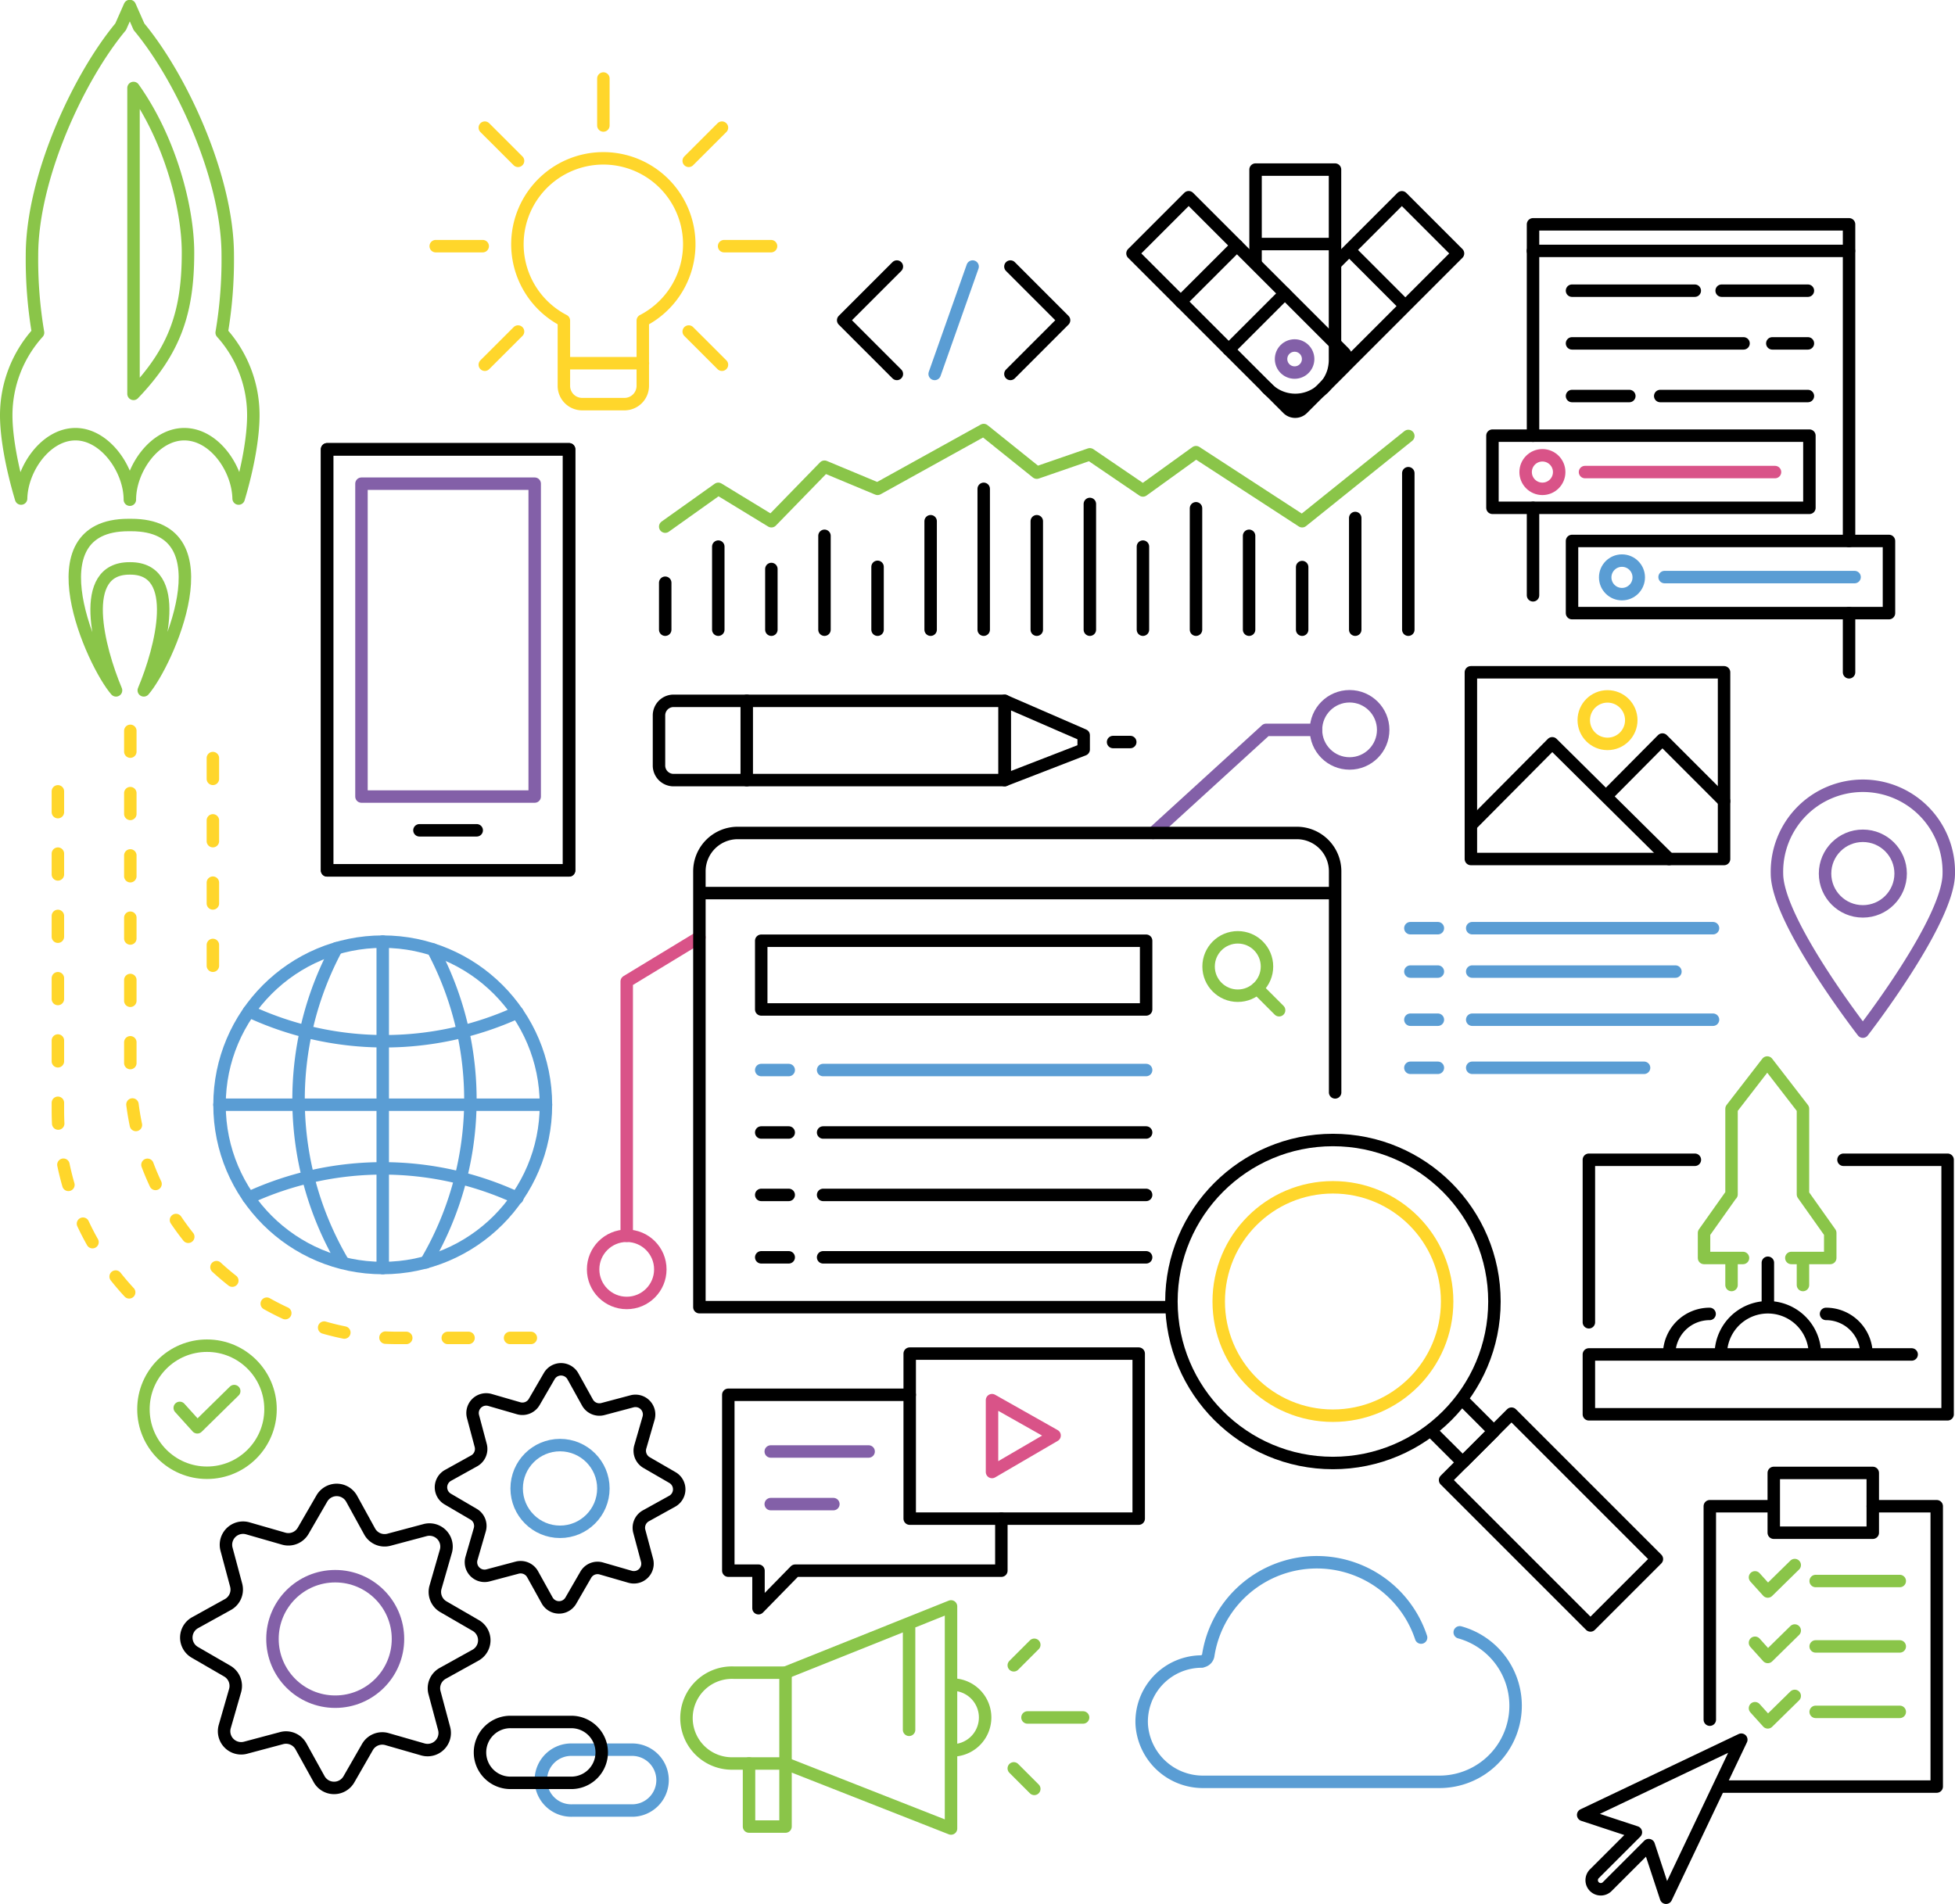 <svg xmlns="http://www.w3.org/2000/svg" viewBox="0 0 470.75 458.51"><defs><style>.cls-1,.cls-2,.cls-3,.cls-4,.cls-5,.cls-6{fill:none;stroke-linecap:round;stroke-linejoin:round;stroke-width:3px}.cls-1{stroke:#5a9dd4}.cls-2{stroke:#8360a8}.cls-3{stroke:#d95388}.cls-4{stroke:#8ac549}.cls-5{stroke:#000}.cls-6{stroke:#ffd62b}</style></defs><g id="Layer_2" data-name="Layer 2"><g id="Layer_2-2" data-name="Layer 2"><path class="cls-1" d="M152.48 436a7.33 7.33 0 0 0 0-14.65h-14.65a7.33 7.33 0 1 0 0 14.65z"/><path class="cls-2" d="M277.67 200.59l27.21-24.83h12"/><circle class="cls-2" cx="324.97" cy="175.76" r="8.09"/><circle class="cls-3" cx="150.91" cy="305.68" r="8.09"/><path class="cls-3" d="M150.91 297.59v-61.24l17.5-10.63"/><path id="flame" class="cls-4" d="M31.6 126.43h-.66c-23.73 0-8.62 33.39-3 39.82-4.24-10.09-9.26-29.37 3.23-29.37h.22c12.49 0 7.47 19.28 3.23 29.37 5.6-6.43 20.7-39.82-3.02-39.82z"/><path class="cls-4" d="M53.38 80.11a105.7 105.7 0 0 0 1.46-18.66c0-18.57-11.09-42.66-21.37-55l-2.21-5-2.21 5C18.79 18.79 7.7 42.88 7.7 61.45a105.7 105.7 0 0 0 1.46 18.66A29.67 29.67 0 0 0 1.5 100c0 5.13 1.3 12.43 3.58 20.06.15-7.18 5.95-15.5 13.09-15.5s13.1 8.54 13.1 15.77c0-7.23 5.86-15.77 13.1-15.77s12.94 8.32 13.09 15.5C59.74 112.47 61 105.17 61 100a29.67 29.67 0 0 0-7.62-19.89zM32.15 94.85V21.19c8.75 12.27 13.12 28.72 13.12 39.66 0 14.33-3.16 23.6-13.12 34z"/><path class="cls-5" d="M282.07 314.78H168.41V209.83a9.24 9.24 0 0 1 9.24-9.24h134.6a9.24 9.24 0 0 1 9.24 9.24v53.23m-153.08-47.99h153.08"/><path class="cls-5" d="M183.3 226.54h92.68v16.55H183.3z"/><circle class="cls-4" cx="298.05" cy="232.75" r="7.03"/><path class="cls-4" d="M308 243.28l-5.27-5.27"/><path class="cls-1" d="M183.3 257.68h6.62m8.28 0h77.78"/><path class="cls-5" d="M183.3 272.72h6.62m8.28 0h77.78m-92.68 15.03h6.62m8.28 0h77.78m-92.68 15.03h6.62m8.28 0h77.78"/><path class="cls-1" d="M339.61 257.14h6.62m8.27 0h41.38m-56.27-11.58h6.62m8.27 0h57.98m-72.87-11.59h6.62m8.27 0h48.93m-63.82-10.45h6.62m8.27 0h57.98"/><path class="cls-5" d="M137.83 429.33a7.33 7.33 0 0 0 0-14.65h-14.65a7.33 7.33 0 1 0 0 14.65z"/><path class="cls-2" d="M469.25 210.37c0 11.42-20.69 38.06-20.69 38.06s-20.68-26.64-20.68-38.06a20.69 20.69 0 1 1 41.37 0z"/><circle class="cls-2" cx="448.56" cy="210.37" r="9.1"/><circle class="cls-1" cx="92.16" cy="266.06" r="39.3"/><path class="cls-1" d="M59.86 288.45a77.1 77.1 0 0 1 64.7.05m0-44.69a77.18 77.18 0 0 1-64.6-.29m44.29-14.87a77.07 77.07 0 0 1-1.68 75.35m-20.13-.27a77.09 77.09 0 0 1-1.38-75.39m-28.21 37.69h78.61m-39.3-39.28v78.61"/><path class="cls-5" d="M354.18 161.9h60.96v44.96h-60.96z"/><path class="cls-5" d="M401.9 206.86L373.77 179l-19.59 19.73m60.96-5.8l-14.84-14.84-13.57 13.67"/><circle class="cls-6" cx="387.08" cy="173.42" r="5.72"/><path class="cls-5" d="M104.62 407.59l2.33 8.7a4.12 4.12 0 0 1-5.11 5l-8.66-2.49a4.11 4.11 0 0 0-4.69 1.89L84 428.51a4.12 4.12 0 0 1-7.16-.07l-4.36-7.88a4.11 4.11 0 0 0-4.66-2l-8.7 2.32a4.11 4.11 0 0 1-5-5.11l2.49-8.65a4.12 4.12 0 0 0-1.9-4.7l-7.79-4.51a4.1 4.1 0 0 1 .07-7.15l7.88-4.36a4.13 4.13 0 0 0 2-4.66l-2.33-8.7a4.12 4.12 0 0 1 5.11-5l8.66 2.49a4.11 4.11 0 0 0 4.69-1.89l4.51-7.8a4.12 4.12 0 0 1 7.16.07l4.33 7.88a4.11 4.11 0 0 0 4.66 2l8.7-2.32a4.11 4.11 0 0 1 5 5.11l-2.49 8.65a4.12 4.12 0 0 0 1.9 4.7l7.79 4.51a4.11 4.11 0 0 1-.06 7.15l-7.88 4.37a4.1 4.1 0 0 0-2 4.63z"/><circle class="cls-2" cx="80.72" cy="394.68" r="15.11"/><path class="cls-5" d="M153.94 368.76l1.86 6.95a3.28 3.28 0 0 1-4.08 4l-6.92-2a3.27 3.27 0 0 0-3.75 1.51l-3.6 6.23a3.28 3.28 0 0 1-5.71-.06l-3.49-6.29a3.3 3.3 0 0 0-3.72-1.59l-7 1.86a3.28 3.28 0 0 1-4-4.08l2-6.91a3.27 3.27 0 0 0-1.51-3.75l-6.2-3.63a3.28 3.28 0 0 1 .06-5.71l6.29-3.49a3.28 3.28 0 0 0 1.58-3.72l-1.85-6.95a3.28 3.28 0 0 1 4.08-4l6.91 2a3.29 3.29 0 0 0 3.75-1.52l3.61-6.22a3.28 3.28 0 0 1 5.71.05l3.49 6.29a3.28 3.28 0 0 0 3.72 1.59l7-1.86a3.28 3.28 0 0 1 4 4.08l-2 6.92a3.3 3.3 0 0 0 1.52 3.75l6.22 3.6a3.28 3.28 0 0 1-.05 5.71l-6.3 3.49a3.29 3.29 0 0 0-1.62 3.75z"/><circle class="cls-1" cx="134.85" cy="358.44" r="10.44"/><path class="cls-5" d="M78.76 108.2h58.27v101.4H78.76z"/><path class="cls-5" d="M78.76 108.2h58.27v101.4H78.76z"/><path class="cls-2" transform="rotate(90 107.89 154.15)" d="M70.22 133.29h75.34V175H70.22z"/><path class="cls-5" d="M101 199.95h13.79"/><circle class="cls-5" cx="320.96" cy="313.42" r="38.89"/><circle class="cls-6" cx="320.96" cy="313.42" r="27.5"/><path class="cls-5" d="M352.21 337.17l7.51 7.51-7.51 7.5-7.51-7.5"/><path class="cls-5" transform="rotate(-45 373.465 365.936)" d="M362.16 341.18h22.62v49.51h-22.62z"/><path class="cls-5" d="M160.18 151.64v-11.31m12.78 11.31v-20.01m12.78 20.01v-14.62m12.79 14.62v-22.61m12.78 22.61V136.5m12.78 15.14v-26.12m12.78 26.12v-33.92m12.78 33.92v-26.12m12.78 26.12v-30.28m12.78 30.28v-20.01m12.78 20.01V122.4m12.78 29.24v-22.61m12.78 22.61v-15.08m12.78 15.08v-26.9m12.78 26.9v-37.69"/><path class="cls-4" d="M160.18 126.82l12.78-9.1 12.79 7.8 12.78-13.13 12.78 5.33 25.56-14.16 12.78 10.26 12.78-4.41 12.78 8.7 12.78-9.22 25.56 16.63 25.56-20.53"/><path class="cls-5" d="M219.05 325.97h55.14v39.74h-55.14z"/><path class="cls-5" d="M219.05 335.88h-43.68v42.36h7.27v9.04l8.84-9.04h49.64v-12.52"/><path class="cls-2" d="M185.59 362.21h15.08m8.49 0"/><path class="cls-4" d="M218.9 426.06"/><path class="cls-2" d="M185.59 349.54h23.57"/><path class="cls-3" d="M238.87 337.18v17.3l15.07-8.79-15.07-8.51z"/><path class="cls-4" d="M189.15 402.8h-12.58a10.94 10.94 0 1 0 0 21.87h12.58L229 440.33v-53.48zm29.75-11.91v25.67m10.1-10.89a7.93 7.93 0 1 1 0 15.85"/><path class="cls-4" d="M189.15 402.8v37.06h-8.79v-15.19m67.05-11.08h13.39m-16.69-12.56l4.94-4.94m-4.94 29.76l4.94 4.94M43.28 339.04l4.23 4.68 8.89-8.73"/><circle class="cls-4" cx="49.84" cy="339.36" r="15.3"/><path class="cls-5" d="M414.67 430.23h51.68v-67.51h-15.4m-24.09 0h-15.15v51.4"/><path class="cls-5" transform="rotate(-180 439.03 361.905)" d="M427.11 354.71h23.84v14.4h-23.84z"/><path class="cls-4" d="M422.59 379.85l3.08 3.41 6.49-6.37m5.04 3.84h20.25m-34.86 14.87l3.08 3.42 6.49-6.37m5.04 3.83h20.25m-34.86 14.88l3.08 3.41 6.49-6.37m5.04 3.84h20.25"/><path class="cls-5" d="M381.22 437.06l38.07-18.12L401.17 457 397 444.33l-9.94 9.94a2.19 2.19 0 1 1-3.09-3.1l9.94-9.93z"/><path class="cls-6" d="M135.78 92.91V77.2a20.69 20.69 0 1 1 19 0v15.71a4.41 4.41 0 0 1-4.41 4.41h-10.18a4.4 4.4 0 0 1-4.41-4.41zm0-5.44h19.03m-49.89-28.19h11.31m58.13 0h11.3m-68.92-28.54l8 7.99m41.1 41.11l8 7.99m-57.1 0l8-7.99m41.1-41.11l8-7.99m-28.55-.52V18.91"/><path class="cls-5" d="M382.59 318.42v-39.13h25.52m-25.52 46.88h77.72m-16.41-46.88h25.07v61.29h-86.38v-14.4m31.77-.04a11.33 11.33 0 0 1 22.66 0m2.68-9.73a9.73 9.73 0 0 1 9.73 9.73m-47.51 0a9.74 9.74 0 0 1 9.74-9.73m14.03-1.6v-10.72"/><path class="cls-4" d="M434.14 302.94v6.51m-17.2-21.82V267l8.6-11.13 8.6 11.13v20.63m-17.2 21.82v-6.51m2.76 0h-9.38v-6.04l6.57-9.27m14.45 15.31h9.37v-6.04l-6.57-9.27"/><path class="cls-1" d="M351.49 393.09a18.33 18.33 0 0 1-4.81 36H289.8a14.76 14.76 0 0 1-14.88-13.79 14.48 14.48 0 0 1 14.47-15.18l.41-.14a1.7 1.7 0 0 0 1.14-1.36 26.45 26.45 0 0 1 51.25-4.27"/><path class="cls-5" d="M272.16 178.69h-4.14"/><path class="cls-5" d="M158.68 168.77h79.72a3.51 3.51 0 0 1 3.51 3.51v12.07a3.51 3.51 0 0 1-3.51 3.51h-79.72v-19.09z" transform="rotate(180 200.295 178.315)"/><path class="cls-5" d="M179.81 187.86v-19.09m62.1.01l19.03 8.27v3.44l-19.03 7.37v-19.08z"/><path d="M31.38 176v81.8a64.37 64.37 0 0 0 27.33 52.66 64.37 64.37 0 0 0 37.05 11.73h38.31M13.94 190.57v76.88a64.37 64.37 0 0 0 17.47 44.09m19.85-128.98v52.26" stroke-dasharray="5 10" stroke="#ffd62b" fill="none" stroke-linecap="round" stroke-linejoin="round" stroke-width="3"/><path class="cls-5" d="M289.5 46.15h19.13V99a2.54 2.54 0 0 1-2.54 2.54H292a2.54 2.54 0 0 1-2.5-2.54V46.15z" transform="rotate(-45 299.057 73.867)"/><path class="cls-5" d="M321.72 63.35l15.84-15.84 13.52 13.52-32.42 32.43m6.22-33.27l13.52 13.53"/><path class="cls-5" d="M321.19 89a9.57 9.57 0 0 1-9.3 7.3 9.51 9.51 0 0 1-6.95-3m16.52-28.91V86.7a9.85 9.85 0 0 1-.27 2.26m-18.86-25.89V40.84h19.13v23.55m-19.13-5.62h19.13m-23.62.35l-13.53 13.52m25.08-1.97l-13.52 13.52"/><circle class="cls-2" cx="311.73" cy="86.46" r="3.26"/><circle class="cls-3" cx="371.4" cy="113.68" r="4.04"/><path class="cls-5" d="M445.24 147.66v14.24m-76.1-56.98v-50.9h76.1v76.25m-76.1 13.09V122.3"/><path class="cls-3" d="M381.66 113.68h45.75"/><circle class="cls-1" cx="390.56" cy="139.04" r="4.04"/><path class="cls-1" d="M400.82 138.97h45.75"/><path class="cls-5" d="M378.53 70h29.56m6.47 0h20.77m-56.8 25.37h13.8m7.44 0h35.56m-56.8-12.68h41.3m6.93 0h8.57m-66.21-22.27h76.09m-85.84 44.49h76.32v17.38h-76.32zm19.16 25.36h76.32v17.38h-76.32zM243.3 64.19l12.92 12.93-12.92 12.93m-27.34 0l-12.93-12.93 12.93-12.93"/><path class="cls-1" d="M234.2 64.19l-9.14 25.86"/></g></g></svg>